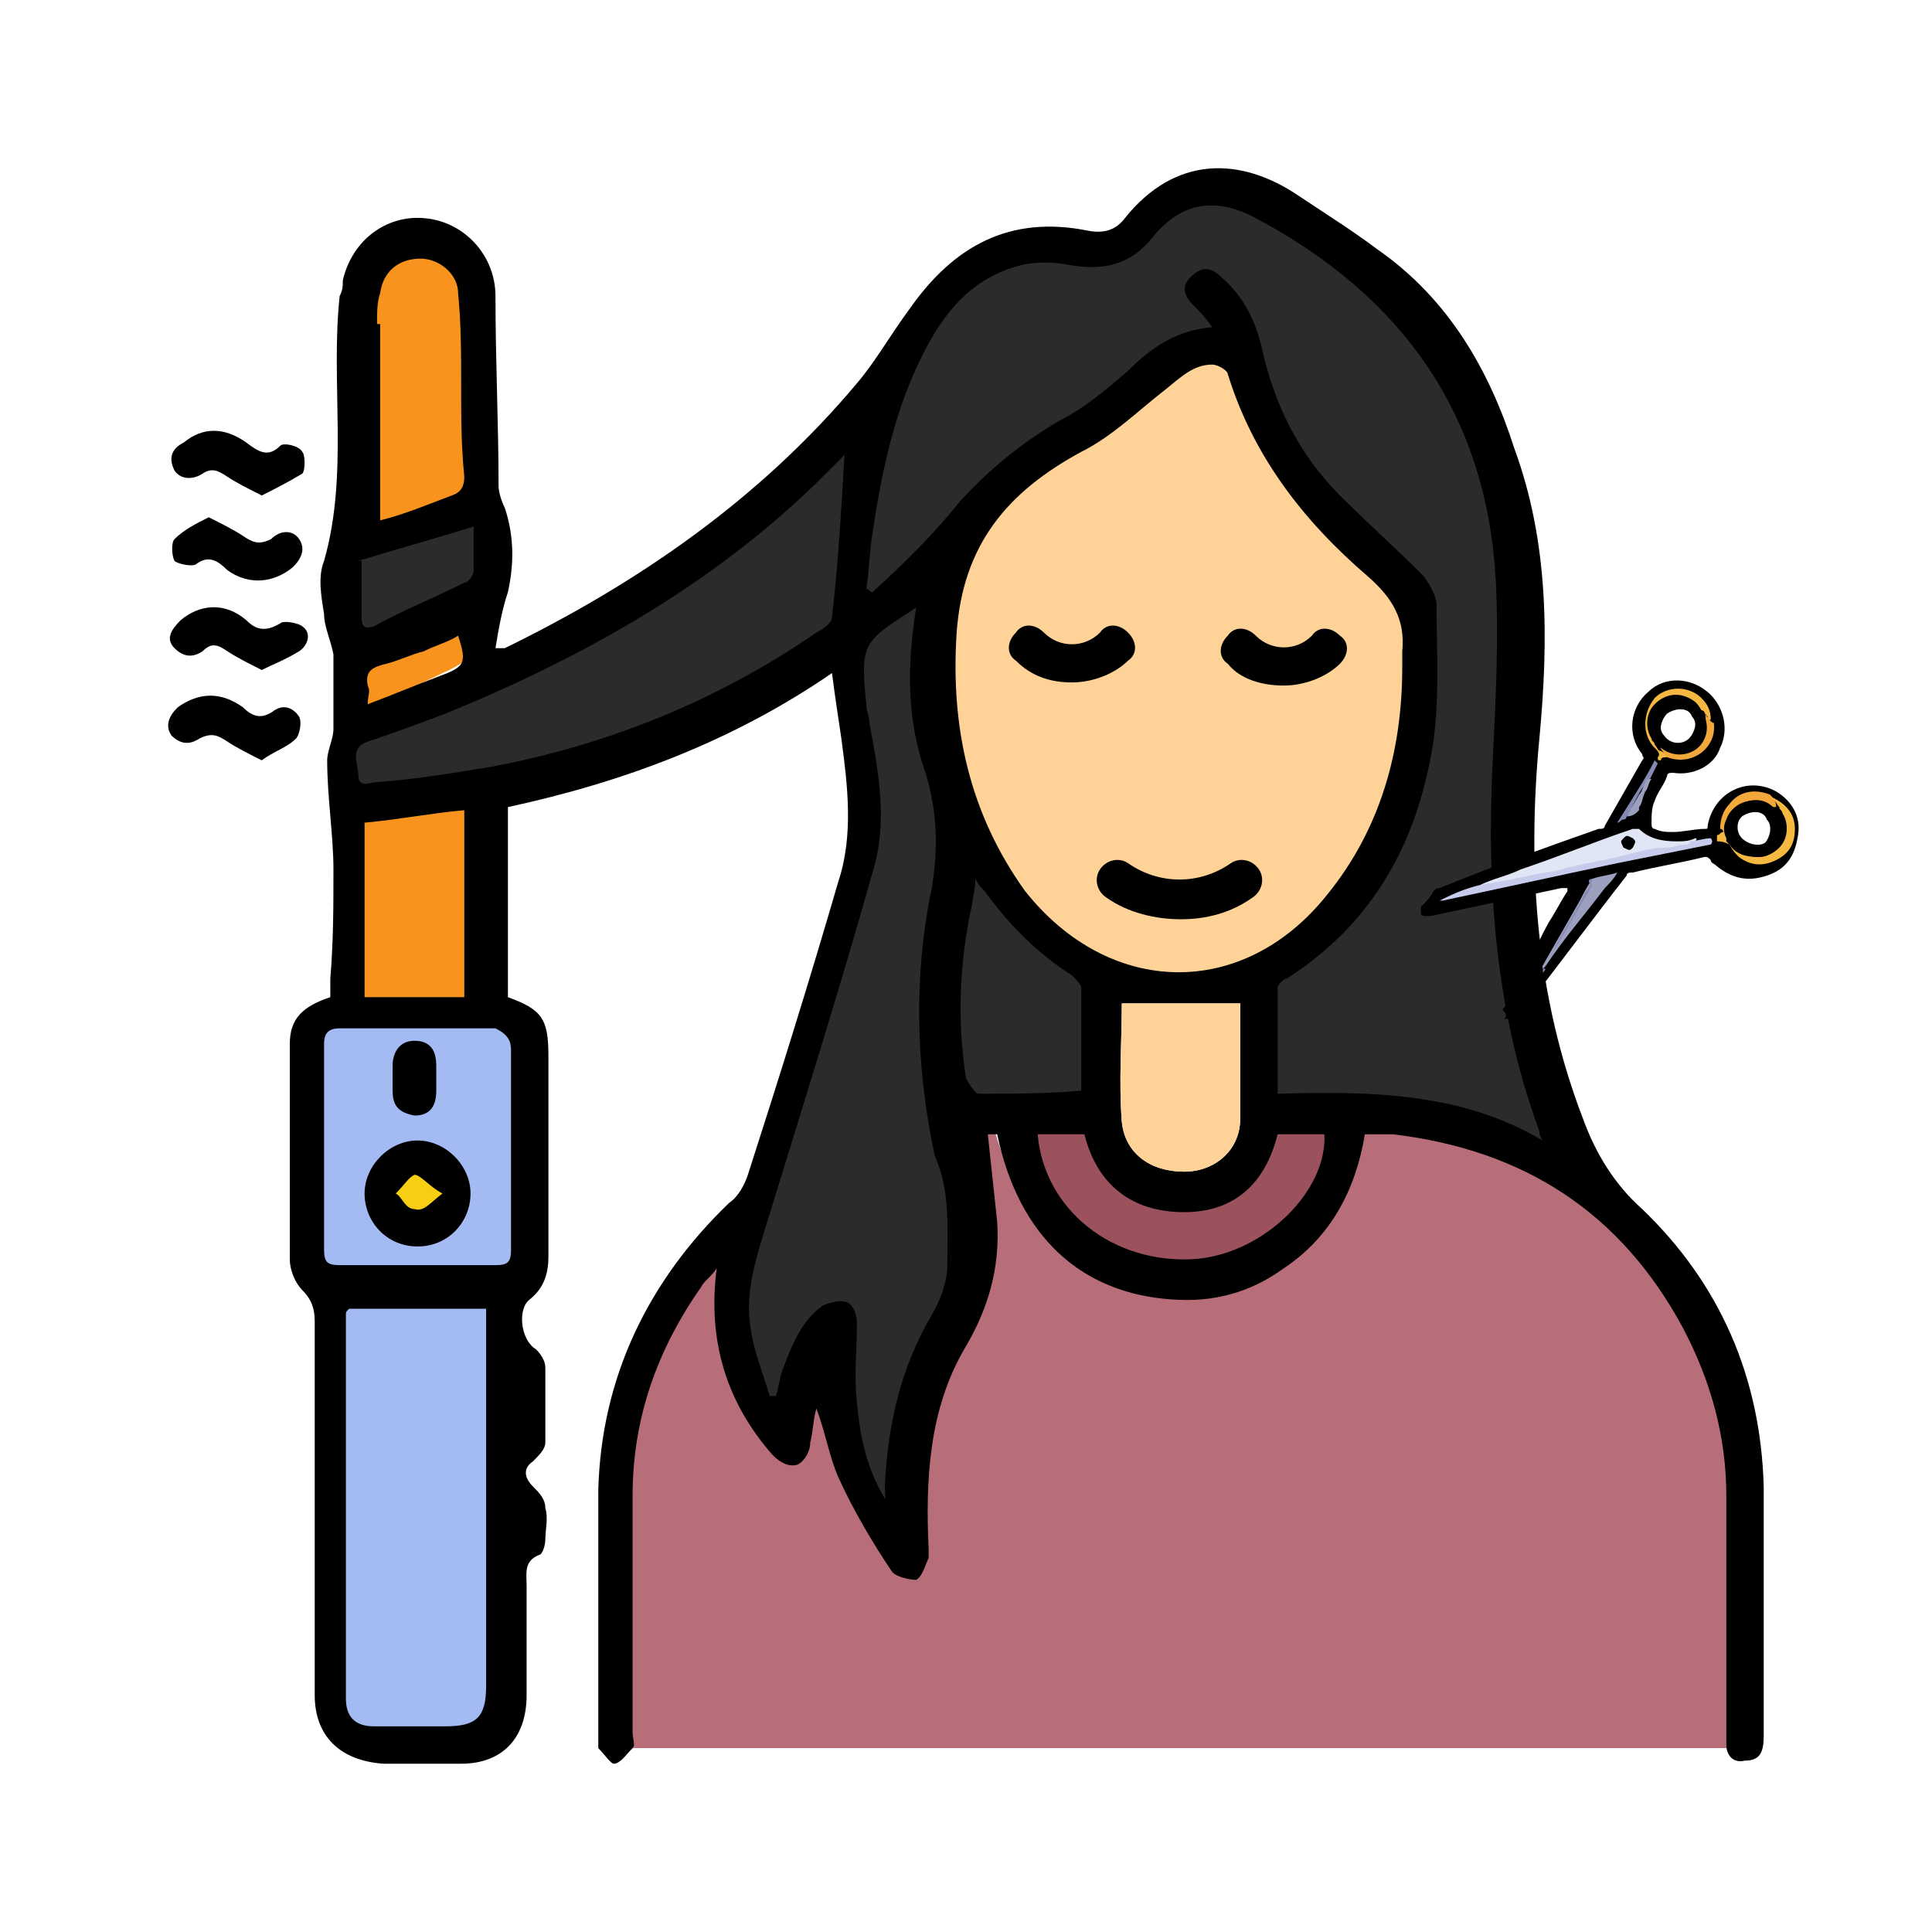 <svg width="68" height="68" viewBox="0 0 68 68" fill="none" xmlns="http://www.w3.org/2000/svg">
<path d="M18.426 40.581V44.529C18.426 44.968 18.316 45.187 17.768 45.187H11.626C11.187 45.187 10.968 45.077 10.968 44.529V36.413C10.968 36.084 11.077 35.755 11.626 35.755H17.768C18.316 35.755 18.426 35.974 18.426 36.523C18.316 37.839 18.426 39.264 18.426 40.581Z" fill="#A3BAF2"/>
<path d="M30.052 14.806C29.832 16.89 30.052 19.632 29.723 21.607C29.723 21.826 29.394 22.045 29.284 22.155C25.555 24.787 21.387 26.323 17.11 27.2C15.684 27.419 14.258 27.639 12.723 27.748C12.503 27.748 12.065 27.968 12.065 27.529C12.065 27.09 11.626 26.323 12.284 26.103C13.381 25.774 14.368 25.116 15.355 24.787C20.51 22.703 24.897 20.181 28.955 16.342C29.393 16.013 29.723 15.136 30.052 14.806Z" fill="#2B2B2B"/>
<path d="M16.671 35.426C15.355 35.426 13.929 35.426 12.723 35.426C12.723 33.561 12.723 31.806 12.723 30.052C12.723 29.613 12.723 29.064 12.723 28.735C14.039 28.626 15.355 28.406 16.671 28.297C16.671 30.49 16.671 32.903 16.671 35.426Z" fill="#F8941E"/>
<path d="M16.781 18.206C16.781 18.864 16.781 19.523 16.781 20.071C16.781 20.29 16.561 20.619 16.452 20.619C15.355 21.277 14.148 21.826 13.052 22.484C12.723 22.593 12.613 22.484 12.613 22.045C12.613 21.168 12.613 20.29 12.613 19.523C14.039 19.084 15.355 18.755 16.781 18.206Z" fill="#2B2B2B"/>
<path d="M43.323 11.845C41.897 11.955 41.239 12.393 40.471 13.161C39.703 13.819 38.716 14.697 37.729 15.136C36.303 15.903 35.097 16.671 34.11 17.877C33.232 18.974 31.806 20.29 30.6 21.387C30.49 21.387 30.052 20.51 29.942 20.51C30.052 19.852 30.052 19.084 30.161 18.426C30.49 16.123 30.929 13.929 32.026 11.845C32.794 10.31 33.89 8.994 35.755 8.555C36.303 8.445 36.852 8.445 37.51 8.555C38.716 8.774 39.813 8.445 40.581 7.458C41.568 6.142 42.884 5.923 44.419 6.8C49.794 9.652 52.974 14.039 53.303 20.181C53.413 22.484 53.303 24.677 53.194 26.981C52.974 31.587 53.303 36.194 55.058 40.581C55.058 40.69 55.058 40.69 55.168 40.91C52.097 39.264 48.477 39.264 44.858 39.374C44.858 37.948 44.419 37.839 44.748 35.864C44.858 35.316 44.968 34 45.187 34C48.368 31.916 49.136 30.052 49.794 26.432C50.013 24.787 50.232 23.69 50.232 21.936C50.232 21.606 49.903 20.948 49.684 20.729C48.806 19.742 48.039 18.974 47.052 17.987C45.407 16.452 44.31 14.258 43.871 12.284C43.652 11.297 43.761 10.968 42.994 10.2C42.664 9.871 42.994 9.432 42.555 9.871C42.226 10.2 41.677 9.761 42.116 10.2C42.336 10.2 42.884 11.516 43.323 11.845Z" fill="#2B2B2B"/>
<path d="M12.174 45.736C13.819 45.736 15.464 45.736 17.219 45.736C17.219 45.955 17.219 46.174 17.219 46.394C17.219 50.781 17.219 55.277 17.219 59.664C17.219 60.871 16.89 61.2 15.684 61.2C14.806 61.2 13.929 61.2 13.052 61.2C12.393 61.2 12.065 60.871 12.065 60.213C12.065 55.497 12.065 50.781 12.065 46.065C12.065 45.845 12.174 45.845 12.174 45.736Z" fill="#A3BAF2"/>
<path d="M12.613 25.006C12.613 24.677 12.613 24.348 12.613 24.239C12.503 23.471 12.832 23.361 13.381 23.142C13.929 23.032 14.477 22.813 14.916 22.484C15.464 22.155 16.013 22.045 16.342 21.716C16.781 23.032 16.561 23.252 15.574 23.69C14.697 24.129 13.71 24.568 12.613 25.006Z" fill="#F8941E"/>
<path d="M13.161 19.084C13.161 16.342 13.161 13.819 13.161 11.406C13.161 11.077 13.161 10.529 13.271 10.2C13.381 9.323 14.039 8.774 14.806 8.774C15.464 8.774 16.232 9.432 16.232 10.09C16.342 11.297 16.342 12.503 16.342 13.819C16.342 15.136 16.342 16.123 16.452 17.329C16.452 17.658 16.342 17.987 16.013 18.097C14.916 18.316 14.039 18.755 13.161 19.084Z" fill="#F8941E"/>
<path d="M32.574 20.29C32.245 22.484 32.245 24.458 32.903 26.432C33.342 27.968 33.342 29.284 33.123 30.71C32.465 34.11 32.574 37.4 33.232 40.69C33.561 42.007 33.452 43.432 33.452 44.748C33.452 45.297 33.232 46.065 32.903 46.613C31.697 48.587 31.258 50.671 31.148 52.864C31.148 52.974 31.148 53.084 31.148 53.413C30.49 52.206 29.942 51.219 29.832 49.903C29.723 49.026 29.832 48.258 29.723 47.381C29.723 47.052 30.052 46.174 29.832 46.065C29.613 45.955 29.174 46.065 28.955 46.174C28.187 46.723 28.187 47.929 27.858 48.916C27.748 49.136 27.31 49.245 27.2 49.574C27.09 49.574 27.09 49.574 26.981 49.574C26.761 48.806 26.432 47.929 26.323 47.161C26.103 45.845 26.432 44.748 26.761 43.542C28.187 39.045 29.284 34.548 30.71 30.052C30.71 27.31 30.6 26.652 30.271 24.787C30.271 24.568 30.161 24.129 30.161 23.91C29.942 21.607 30.49 21.607 32.574 20.29Z" fill="#2B2B2B"/>
<path d="M21.606 61.858C21.716 61.748 21.606 61.529 21.606 61.31C21.606 58.348 21.606 55.497 21.606 52.426C21.606 49.465 22.484 46.942 24.129 44.639C24.239 44.419 25.445 43.871 25.665 43.432C25.335 46.065 25.555 48.368 27.31 50.342C27.529 50.561 27.31 51.329 27.639 51.219C27.858 51.11 28.077 50.781 28.077 50.452C28.187 50.013 28.516 49.245 28.626 48.916C28.955 49.903 29.064 50.452 29.503 51.219C30.052 52.535 30.819 53.632 31.477 54.619C31.587 54.839 31.806 55.497 32.026 55.497C32.245 55.387 32.355 54.948 32.465 54.729C32.465 54.619 32.465 54.51 32.465 54.4C32.355 51.877 32.465 49.136 33.781 46.832C34.548 45.406 34.987 43.871 34.877 42.116C34.768 41.019 34.658 39.923 34.548 38.826H34.768C35.535 42.664 37.839 44.748 41.129 44.968C42.664 45.077 43.981 44.748 45.187 43.761C46.942 42.555 47.819 40.8 48.148 38.716C48.477 38.716 48.806 38.716 49.136 38.716C53.961 39.264 57.471 41.677 59.774 45.955C60.761 47.929 61.419 50.013 61.419 52.206C61.419 55.168 61.419 57.91 61.419 60.871C61.419 60.981 61.419 61.2 61.419 61.31C61.419 61.419 61.419 61.529 61.419 61.529H21.606V61.858Z" fill="#B76E78"/>
<path d="M38.387 38.826C36.961 38.826 35.645 38.826 34.329 38.826C34.219 38.826 34 38.387 33.89 38.277C33.561 35.755 33.671 33.232 34.11 30.819C34.11 30.6 34.219 30.271 34.219 29.723C34.329 29.942 34.439 30.161 34.548 30.271C35.535 31.697 36.523 32.903 37.839 33.89C37.948 34 38.168 34.329 38.168 34.439C38.387 35.755 38.387 37.29 38.387 38.826Z" fill="#2B2B2B"/>
<path d="M44.419 39.594C45.077 39.594 46.613 39.594 47.161 39.594C47.271 41.897 44.858 44.31 42.116 44.639C38.826 44.858 36.194 42.664 35.864 39.594C36.523 39.594 37.729 39.594 38.277 39.594C38.716 41.568 39.484 42.445 41.568 42.445C43.652 42.226 43.871 41.458 44.419 39.594Z" fill="#9C525C"/>
<path d="M50.013 22.813C50.013 23.032 50.013 23.142 50.013 23.361C50.013 26.542 49.136 29.503 47.161 32.026C43.981 36.084 38.826 35.974 35.645 31.916C33.342 29.064 32.794 25.774 32.903 22.155C33.123 18.864 34.768 16.781 37.619 15.245C38.826 14.697 39.703 13.71 40.8 12.832C41.348 12.393 41.897 11.845 42.555 11.845C42.774 11.845 43.103 12.065 43.103 12.174C44.09 15.245 45.955 17.768 48.477 19.852C49.684 20.729 50.123 21.606 50.013 22.813Z" fill="#FFD298"/>
<path d="M62.077 52.316C61.968 48.477 60.542 45.187 57.8 42.555C56.813 41.677 56.155 40.581 55.716 39.374C54.071 35.097 53.742 30.6 54.181 25.994C54.51 22.484 54.51 19.084 53.303 15.793C52.426 13.052 51 10.529 48.477 8.774C47.6 8.116 46.723 7.568 45.736 6.91C43.652 5.484 41.348 5.484 39.593 7.677C39.264 8.116 38.826 8.226 38.277 8.116C35.535 7.568 33.561 8.665 32.026 10.858C31.368 11.736 30.819 12.723 30.161 13.49C26.761 17.548 22.484 20.51 17.768 22.813C17.768 22.813 17.658 22.813 17.439 22.813C17.548 22.155 17.658 21.497 17.877 20.839C18.097 19.852 18.097 18.864 17.768 17.877C17.658 17.658 17.548 17.329 17.548 17.11C17.548 14.916 17.439 12.723 17.439 10.419C17.439 8.994 16.342 7.787 14.916 7.677C13.6 7.568 12.393 8.445 12.065 9.871C12.065 10.09 12.065 10.2 11.955 10.419C11.626 13.49 12.284 16.671 11.406 19.742C11.187 20.29 11.297 20.948 11.406 21.607C11.406 22.045 11.626 22.484 11.736 23.032C11.736 23.91 11.736 24.787 11.736 25.665C11.736 25.994 11.516 26.432 11.516 26.761C11.516 28.077 11.736 29.393 11.736 30.6C11.736 31.916 11.736 33.123 11.626 34.439C11.626 34.658 11.626 34.877 11.626 35.097C10.639 35.426 10.2 35.864 10.2 36.742C10.2 39.264 10.2 41.787 10.2 44.31C10.2 44.748 10.419 45.187 10.639 45.407C10.968 45.736 11.077 46.065 11.077 46.503C11.077 50.89 11.077 55.277 11.077 59.664C11.077 61.09 11.955 61.968 13.49 62.077C14.368 62.077 15.355 62.077 16.232 62.077C17.658 62.077 18.535 61.2 18.535 59.664C18.535 58.458 18.535 57.142 18.535 55.826C18.535 55.387 18.426 54.948 18.974 54.729C19.084 54.729 19.194 54.4 19.194 54.181C19.194 53.852 19.303 53.413 19.194 53.084C19.194 52.755 18.974 52.535 18.755 52.316C18.426 51.987 18.426 51.658 18.755 51.439C18.974 51.219 19.194 51 19.194 50.781C19.194 49.903 19.194 49.026 19.194 48.148C19.194 47.929 19.084 47.71 18.864 47.49C18.316 47.161 18.206 46.065 18.645 45.736C19.194 45.297 19.303 44.748 19.303 44.2V37.181C19.303 35.864 19.084 35.535 17.877 35.097V28.407C21.936 27.529 25.774 26.103 29.284 23.69C29.393 24.568 29.503 25.226 29.613 25.994C29.832 27.639 30.052 29.393 29.503 31.039C28.516 34.439 27.419 37.948 26.323 41.348C26.213 41.677 25.994 42.116 25.665 42.336C22.813 45.077 21.168 48.477 21.058 52.426C21.058 55.387 21.058 58.348 21.058 61.2C21.058 61.31 21.058 61.419 21.058 61.529C21.277 61.748 21.497 62.077 21.606 62.077C21.826 62.077 22.045 61.748 22.265 61.529C22.374 61.419 22.265 61.2 22.265 60.981C22.265 58.239 22.265 55.497 22.265 52.645C22.265 49.903 23.142 47.49 24.677 45.297C24.787 45.077 25.006 44.968 25.226 44.639C24.897 47.161 25.555 49.355 27.2 51.219C27.419 51.439 27.748 51.658 28.077 51.548C28.297 51.439 28.516 51.11 28.516 50.781C28.626 50.342 28.626 49.903 28.735 49.574C29.064 50.452 29.174 51.219 29.503 51.987C30.052 53.194 30.71 54.29 31.368 55.277C31.477 55.497 32.026 55.606 32.245 55.606C32.465 55.497 32.574 55.058 32.684 54.839C32.684 54.729 32.684 54.619 32.684 54.51C32.574 52.097 32.684 49.574 34 47.381C34.768 46.065 35.206 44.639 35.097 42.994C34.987 42.007 34.877 40.91 34.768 39.923H35.097C35.864 43.542 38.058 45.516 41.239 45.736C42.664 45.845 43.981 45.516 45.187 44.639C46.832 43.542 47.71 41.897 48.039 39.923C48.368 39.923 48.697 39.923 49.026 39.923C53.632 40.471 57.032 42.664 59.226 46.723C60.213 48.587 60.761 50.561 60.761 52.645C60.761 55.387 60.761 58.019 60.761 60.761C60.761 60.871 60.761 61.09 60.761 61.2C60.761 61.31 60.761 61.419 60.761 61.419C60.761 61.748 60.981 62.077 61.419 61.968C61.968 61.968 62.077 61.639 62.077 61.09C62.077 58.239 62.077 55.277 62.077 52.316ZM13.271 11.406C13.271 10.968 13.271 10.639 13.381 10.31C13.49 9.542 14.039 9.103 14.806 9.103C15.464 9.103 16.123 9.652 16.123 10.31C16.232 11.406 16.232 12.503 16.232 13.6C16.232 14.697 16.232 15.684 16.342 16.781C16.342 17.11 16.232 17.329 15.903 17.439C15.026 17.768 14.258 18.097 13.381 18.316V11.406H13.271ZM12.613 19.742C14.039 19.303 15.245 18.974 16.671 18.535C16.671 19.084 16.671 19.632 16.671 20.071C16.671 20.29 16.452 20.51 16.342 20.51C15.245 21.058 14.148 21.497 13.161 22.045C12.832 22.155 12.723 22.045 12.723 21.716V19.742H12.613ZM12.942 24.129C12.832 23.581 13.161 23.471 13.6 23.361C14.039 23.252 14.477 23.032 14.916 22.923C15.355 22.703 15.793 22.593 16.123 22.374C16.452 23.361 16.342 23.471 15.464 23.8C14.587 24.129 13.819 24.458 12.942 24.787C12.942 24.458 13.052 24.348 12.942 24.129ZM17.11 59.336C17.11 60.432 16.781 60.761 15.684 60.761C14.806 60.761 14.039 60.761 13.161 60.761C12.503 60.761 12.174 60.432 12.174 59.774C12.174 55.277 12.174 50.781 12.174 46.284C12.174 46.174 12.174 46.174 12.284 46.065H17.11C17.11 46.284 17.11 46.503 17.11 46.723V59.336ZM17.987 36.961C17.987 38.168 17.987 39.374 17.987 40.471C17.987 41.677 17.987 42.774 17.987 43.981C17.987 44.419 17.877 44.529 17.439 44.529C15.574 44.529 13.819 44.529 11.955 44.529C11.516 44.529 11.406 44.419 11.406 43.981C11.406 41.568 11.406 39.155 11.406 36.742C11.406 36.413 11.516 36.194 11.955 36.194C13.819 36.194 15.574 36.194 17.439 36.194C17.877 36.413 17.987 36.632 17.987 36.961ZM12.832 35.097V28.955C14.039 28.845 15.136 28.626 16.342 28.516V35.097H12.832ZM29.284 21.716C29.284 21.936 28.955 22.155 28.735 22.265C25.226 24.677 21.387 26.213 17.329 26.981C16.013 27.2 14.697 27.419 13.271 27.529C13.052 27.529 12.613 27.748 12.613 27.31C12.613 26.871 12.284 26.323 12.942 26.103C13.929 25.774 14.806 25.445 15.684 25.116C20.51 23.142 25.006 20.619 28.735 17C29.064 16.671 29.393 16.342 29.723 16.013C29.613 17.877 29.503 19.852 29.284 21.716ZM33.342 44.529C33.342 45.077 33.123 45.736 32.794 46.284C31.697 48.148 31.258 50.123 31.148 52.206C31.148 52.316 31.148 52.426 31.148 52.755C30.49 51.658 30.271 50.561 30.161 49.355C30.052 48.477 30.161 47.49 30.161 46.613C30.161 46.284 30.052 45.955 29.832 45.845C29.613 45.736 29.174 45.845 28.955 45.955C28.187 46.503 27.858 47.381 27.529 48.258C27.419 48.587 27.419 48.806 27.31 49.136C27.31 49.136 27.2 49.136 27.09 49.136C26.871 48.368 26.542 47.6 26.432 46.832C26.213 45.626 26.542 44.529 26.871 43.432C28.187 39.155 29.503 34.987 30.71 30.71C31.258 28.955 30.929 27.2 30.6 25.445C30.6 25.226 30.49 25.006 30.49 24.787C30.271 22.593 30.381 22.593 32.245 21.387C31.916 23.471 31.916 25.335 32.574 27.2C33.013 28.626 33.013 29.942 32.794 31.258C32.136 34.439 32.245 37.619 32.903 40.69C33.452 41.897 33.342 43.213 33.342 44.529ZM33.671 22.265C33.89 19.194 35.426 17.329 38.058 15.903C39.155 15.355 40.032 14.477 41.019 13.71C41.568 13.271 42.007 12.832 42.664 12.832C42.884 12.832 43.213 13.052 43.213 13.161C44.09 16.013 45.845 18.316 48.148 20.29C49.026 21.058 49.465 21.826 49.355 22.923C49.355 23.142 49.355 23.252 49.355 23.471C49.355 26.432 48.587 29.174 46.723 31.477C43.761 35.206 39.045 35.097 36.084 31.368C34.11 28.626 33.452 25.555 33.671 22.265ZM43.652 39.374C43.652 40.471 42.774 41.239 41.677 41.239C40.471 41.239 39.593 40.581 39.484 39.484C39.374 38.058 39.484 36.632 39.484 35.316H43.652V36.961C43.652 37.729 43.652 38.606 43.652 39.374ZM34.439 38.497C34.329 38.497 34.11 38.168 34 37.948C33.671 35.864 33.781 33.781 34.219 31.806C34.219 31.587 34.329 31.368 34.329 30.929C34.439 31.148 34.548 31.258 34.658 31.368C35.535 32.574 36.523 33.561 37.729 34.329C37.839 34.439 38.058 34.658 38.058 34.768C38.058 35.974 38.058 37.181 38.058 38.387C36.852 38.497 35.645 38.497 34.439 38.497ZM42.116 44.31C39.155 44.529 36.742 42.555 36.523 39.923H38.168C38.606 41.677 39.813 42.664 41.677 42.664C43.432 42.664 44.529 41.677 44.968 39.923H46.613C46.723 41.897 44.529 44.09 42.116 44.31ZM44.968 38.497C44.968 37.181 44.968 35.974 44.968 34.768C44.968 34.658 45.187 34.439 45.297 34.439C48.368 32.465 49.903 29.613 50.452 26.103C50.671 24.458 50.561 22.813 50.561 21.277C50.561 20.948 50.232 20.4 50.013 20.181C49.136 19.303 48.148 18.426 47.161 17.439C45.736 16.013 44.858 14.258 44.419 12.284C44.2 11.297 43.761 10.419 42.993 9.761C42.664 9.432 42.336 9.323 41.897 9.761C41.568 10.09 41.677 10.419 42.006 10.748C42.226 10.968 42.445 11.187 42.664 11.516C41.348 11.626 40.471 12.284 39.703 13.052C38.935 13.71 38.168 14.368 37.29 14.806C35.974 15.574 34.768 16.561 33.781 17.658C32.903 18.755 31.806 19.852 30.71 20.839C30.6 20.839 30.6 20.729 30.49 20.729C30.6 20.071 30.6 19.413 30.71 18.755C31.039 16.561 31.477 14.477 32.465 12.503C33.232 10.968 34.219 9.761 35.974 9.323C36.523 9.213 37.071 9.213 37.619 9.323C38.826 9.542 39.813 9.323 40.581 8.335C41.568 7.129 42.774 6.91 44.2 7.677C49.355 10.419 52.316 14.587 52.645 20.4C52.755 22.484 52.645 24.677 52.535 26.871C52.316 31.258 52.645 35.645 54.181 39.813C54.181 39.923 54.181 39.923 54.29 40.142C51.548 38.497 48.368 38.387 44.968 38.497Z" fill="black"/>
<path d="M7.348 18.206C7.787 18.426 8.226 18.645 8.555 18.864C8.884 19.084 9.103 19.194 9.542 18.974C9.871 18.645 10.31 18.645 10.529 18.974C10.748 19.303 10.639 19.632 10.31 19.961C9.652 20.51 8.774 20.619 8.006 20.071C7.677 19.742 7.348 19.523 6.91 19.852C6.8 19.961 6.252 19.852 6.142 19.742C6.032 19.523 6.032 19.084 6.142 18.974C6.471 18.645 6.91 18.426 7.348 18.206Z" fill="black"/>
<path d="M9.213 17.439C8.774 17.219 8.335 17 8.006 16.781C7.677 16.561 7.458 16.452 7.129 16.671C6.8 16.89 6.361 16.89 6.142 16.561C5.923 16.123 6.032 15.793 6.471 15.574C7.129 15.026 7.897 15.026 8.665 15.574C9.103 15.903 9.432 16.123 9.871 15.684C9.981 15.574 10.529 15.684 10.639 15.903C10.748 16.013 10.748 16.561 10.639 16.671C10.09 17 9.652 17.219 9.213 17.439Z" fill="black"/>
<path d="M9.213 26.761C8.774 26.542 8.335 26.323 8.006 26.103C7.677 25.884 7.458 25.774 7.019 25.994C6.69 26.213 6.361 26.213 6.032 25.884C5.813 25.555 5.923 25.226 6.252 24.897C7.019 24.348 7.787 24.348 8.555 24.897C8.884 25.226 9.213 25.335 9.652 25.006C9.981 24.787 10.31 24.897 10.529 25.226C10.639 25.445 10.529 25.884 10.419 25.994C10.09 26.323 9.652 26.432 9.213 26.761Z" fill="black"/>
<path d="M9.213 23.581C8.774 23.361 8.335 23.142 8.006 22.923C7.677 22.703 7.458 22.593 7.129 22.923C6.8 23.142 6.471 23.142 6.142 22.813C5.813 22.484 6.032 22.155 6.361 21.826C7.019 21.277 7.897 21.168 8.665 21.826C8.994 22.155 9.323 22.265 9.871 21.936C9.981 21.826 10.529 21.936 10.639 22.045C10.968 22.265 10.858 22.703 10.529 22.923C9.981 23.252 9.652 23.361 9.213 23.581Z" fill="black"/>
<path d="M39.484 35.316C40.91 35.316 42.226 35.316 43.652 35.316C43.652 35.755 43.652 36.413 43.652 36.961C43.652 37.729 43.652 38.606 43.652 39.374C43.652 40.471 42.774 41.239 41.677 41.239C40.471 41.239 39.593 40.581 39.484 39.484C39.374 38.058 39.484 36.632 39.484 35.316Z" fill="#FFD298"/>
<path d="M12.832 42.007C12.832 41.019 13.71 40.142 14.697 40.142C15.684 40.142 16.561 41.019 16.561 42.007C16.561 42.994 15.794 43.871 14.697 43.871C13.6 43.871 12.832 42.994 12.832 42.007ZM15.355 42.007C15.026 41.787 14.806 41.458 14.587 41.458C14.368 41.458 14.258 41.787 14.039 42.007C14.258 42.226 14.368 42.445 14.587 42.445C14.806 42.445 15.026 42.226 15.355 42.007Z" fill="black"/>
<path d="M15.574 42.007C15.136 42.336 14.916 42.664 14.587 42.555C14.258 42.555 14.148 42.116 13.929 42.007C14.258 41.677 14.368 41.458 14.587 41.348C14.806 41.348 15.136 41.787 15.574 42.007Z" fill="#F8CE15"/>
<path d="M13.819 38.387V37.51C13.819 37.071 14.039 36.632 14.587 36.632C15.136 36.632 15.355 36.961 15.355 37.51V38.387C15.355 38.935 15.136 39.264 14.587 39.264C14.039 39.155 13.819 38.935 13.819 38.387Z" fill="black"/>
<path d="M58.019 24.348C57.361 24.897 57.252 25.884 57.8 26.542C57.8 26.652 57.91 26.652 57.8 26.761C57.361 27.529 56.923 28.297 56.484 29.064C56.484 29.174 56.374 29.174 56.264 29.174C54.4 29.832 52.535 30.49 50.671 31.258C50.561 31.258 50.561 31.258 50.452 31.368C50.342 31.587 50.232 31.697 50.013 31.916C50.013 32.026 50.013 32.026 50.013 32.136C50.013 32.245 50.123 32.245 50.232 32.245H50.342C51.877 31.916 53.413 31.587 54.948 31.258C55.058 31.258 55.058 31.258 55.168 31.258V31.368C54.948 31.697 54.729 32.136 54.51 32.465C53.961 33.452 53.632 34.439 52.974 35.426C52.864 35.535 52.864 35.535 52.974 35.645C53.084 35.755 52.864 35.974 52.974 35.864C53.084 35.864 53.303 35.755 53.413 35.755C53.523 35.755 53.632 35.645 53.632 35.535C54.839 34 56.045 32.355 57.252 30.819C57.252 30.71 57.361 30.71 57.471 30.71C58.348 30.49 59.116 30.381 59.993 30.161C60.103 30.161 60.103 30.161 60.213 30.271C60.213 30.381 60.323 30.381 60.432 30.49C60.981 30.929 61.529 31.039 62.187 30.819C62.845 30.6 63.174 30.161 63.284 29.394C63.394 28.735 63.065 28.187 62.516 27.858C61.529 27.31 60.323 27.858 60.103 29.064C60.103 29.174 60.103 29.174 59.993 29.174C59.664 29.174 59.226 29.284 58.897 29.284C58.677 29.284 58.458 29.284 58.239 29.174C58.129 29.174 58.129 29.064 58.129 28.955C58.129 28.735 58.129 28.407 58.239 28.187C58.348 27.858 58.568 27.639 58.677 27.31C58.677 27.2 58.787 27.2 58.897 27.2C59.555 27.31 60.323 26.981 60.542 26.323C60.871 25.665 60.652 24.897 60.213 24.458C59.555 23.8 58.568 23.8 58.019 24.348ZM61.419 28.626C61.639 28.407 62.077 28.516 62.297 28.735C62.516 28.955 62.407 29.394 62.187 29.613C61.968 29.832 61.529 29.723 61.31 29.503C61.09 29.284 61.09 28.845 61.419 28.626ZM58.568 25.884C58.348 25.665 58.458 25.226 58.677 25.006C59.007 24.787 59.336 24.897 59.555 25.116C59.774 25.335 59.664 25.774 59.445 25.994C59.226 26.213 58.787 26.213 58.568 25.884Z" fill="black"/>
<path d="M52.097 31.148C52.535 30.929 53.084 30.819 53.523 30.6C54.839 30.161 56.155 29.613 57.471 29.174C57.581 29.174 57.581 29.174 57.69 29.174C58.019 29.503 58.458 29.613 59.006 29.613C59.226 29.613 59.445 29.613 59.664 29.503C59.774 29.503 59.664 29.613 59.664 29.613C59.664 29.613 59.555 29.723 59.445 29.723C58.897 29.832 58.348 29.942 57.91 30.052C57.361 30.161 56.813 30.271 56.374 30.381C55.826 30.49 55.168 30.6 54.619 30.71C53.852 30.819 53.194 31.039 52.426 31.148C52.206 31.148 52.097 31.258 52.097 31.148Z" fill="#E1E6F5"/>
<path d="M52.097 31.148C52.755 31.039 53.303 30.929 53.852 30.819C54.181 30.71 54.619 30.71 54.948 30.6C55.716 30.381 56.593 30.271 57.361 30.052C57.8 29.942 58.239 29.832 58.677 29.832C58.897 29.832 59.116 29.723 59.336 29.723C59.445 29.723 59.555 29.723 59.445 29.613C59.664 29.613 59.993 29.503 60.213 29.503C60.213 29.503 60.323 29.613 60.213 29.723C59.116 29.942 58.019 30.161 56.923 30.381C54.839 30.819 52.864 31.258 50.781 31.697H50.671C51.329 31.368 51.658 31.258 52.097 31.148Z" fill="#C7CCEC"/>
<path d="M56.045 30.929C56.374 30.819 56.593 30.819 56.923 30.71C56.813 30.929 56.593 31.148 56.484 31.258C55.826 32.136 55.058 33.013 54.4 34C54.4 34 54.4 34 54.29 34.11V34C54.729 33.232 55.168 32.465 55.606 31.697C55.716 31.477 55.826 31.258 56.045 30.929Z" fill="#9CA0BE"/>
<path d="M58.677 26.652C58.568 26.652 58.458 26.652 58.458 26.761C58.348 26.761 58.348 26.761 58.348 26.652C58.458 26.542 58.348 26.432 58.239 26.323C57.8 25.884 57.8 25.116 58.239 24.568C58.677 24.129 59.445 24.129 59.884 24.568C60.103 24.787 60.213 25.006 60.213 25.335C60.103 25.335 60.103 25.335 60.103 25.226C59.993 25.116 59.993 25.006 59.884 25.006C59.774 24.787 59.664 24.677 59.445 24.568C59.007 24.348 58.568 24.458 58.239 24.787C57.91 25.116 57.91 25.665 58.129 25.994C58.129 26.103 58.239 26.103 58.239 26.213C58.348 26.323 58.348 26.432 58.458 26.432C58.677 26.542 58.677 26.652 58.677 26.652Z" fill="#F5B840"/>
<path d="M60.432 29.613C60.432 29.503 60.432 29.503 60.432 29.394C60.542 29.394 60.542 29.284 60.652 29.284C60.761 29.284 60.761 29.284 60.761 29.394C60.871 29.503 60.871 29.613 60.981 29.613C61.09 29.832 61.2 29.942 61.419 30.052C61.858 30.271 62.297 30.161 62.626 29.832C62.955 29.503 62.955 28.955 62.736 28.626C62.736 28.516 62.626 28.516 62.626 28.407C62.516 28.297 62.516 28.187 62.407 28.187C62.407 28.187 62.297 28.077 62.407 28.077C62.845 28.297 63.174 28.626 63.174 29.174C63.174 29.723 62.955 30.052 62.516 30.271C62.077 30.49 61.639 30.49 61.2 30.161C61.09 30.052 60.981 29.942 60.871 29.723C60.652 29.613 60.542 29.613 60.432 29.613Z" fill="#F5B840"/>
<path d="M56.045 30.929C56.045 31.039 55.935 31.258 55.826 31.368C55.497 32.026 55.058 32.684 54.729 33.342C54.619 33.561 54.51 33.781 54.4 34C54.4 34 54.29 34.11 54.4 34.11C54.181 34.439 53.852 34.768 53.632 35.206C53.632 35.206 53.632 35.097 53.742 35.097C54.51 33.781 55.277 32.465 56.045 31.148C55.826 31.039 55.935 30.929 56.045 30.929Z" fill="#848AB4"/>
<path d="M60.871 29.613C60.761 29.503 60.761 29.393 60.652 29.284C60.652 29.284 60.652 29.174 60.542 29.174C60.542 28.845 60.652 28.516 60.871 28.297C61.2 27.858 61.748 27.748 62.297 27.968C62.407 28.077 62.516 28.187 62.516 28.406H62.407C62.077 28.077 61.529 28.077 61.2 28.406C60.871 28.626 60.761 29.174 60.871 29.613Z" fill="#F3A83C"/>
<path d="M59.994 25.116C60.103 25.226 60.213 25.445 60.323 25.445C60.432 26.323 59.555 26.981 58.677 26.652C58.568 26.542 58.458 26.323 58.348 26.213H58.458C58.787 26.542 59.336 26.542 59.664 26.213C59.994 25.994 60.103 25.445 59.994 25.006C59.994 25.116 59.994 25.116 59.994 25.116Z" fill="#F3A83C"/>
<path d="M58.239 26.761L58.348 26.871C58.239 27.09 58.129 27.31 58.019 27.529C57.91 27.529 57.91 27.639 57.8 27.748C57.581 28.077 57.471 28.407 57.252 28.735C57.252 28.735 57.252 28.845 57.142 28.845C57.032 28.845 57.032 28.955 56.923 28.955C57.471 28.077 57.91 27.419 58.239 26.761Z" fill="#848AB4"/>
<path d="M57.252 28.735C57.361 28.516 57.581 28.187 57.69 27.968C57.8 27.858 57.8 27.748 57.91 27.529C57.91 27.419 58.019 27.419 58.129 27.419C58.019 27.529 58.019 27.748 57.91 27.858C57.8 28.077 57.8 28.297 57.69 28.407V28.516C57.581 28.626 57.471 28.735 57.252 28.735Z" fill="#9CA0BE"/>
<path d="M57.142 29.503C57.252 29.394 57.252 29.394 57.471 29.503C57.581 29.613 57.581 29.613 57.471 29.832C57.361 29.942 57.361 29.942 57.142 29.832C57.032 29.613 57.032 29.613 57.142 29.503Z" fill="black"/>
<path d="M58.129 25.335C58.019 25.665 58.129 25.994 58.348 26.323C58.348 26.323 58.348 26.323 58.458 26.323C59.007 26.761 59.774 26.542 59.994 25.994C60.103 25.774 60.103 25.445 59.994 25.226V25.116C59.994 25.116 59.993 25.006 59.884 25.006C59.664 24.677 59.336 24.568 58.897 24.568C58.458 24.677 58.239 24.897 58.129 25.335ZM59.555 25.226C59.774 25.445 59.664 25.884 59.445 26.103C59.116 26.323 58.787 26.213 58.568 25.994C58.348 25.774 58.458 25.335 58.677 25.116C59.007 24.897 59.445 24.897 59.555 25.226Z" fill="black"/>
<path d="M60.761 28.845C60.652 29.064 60.652 29.284 60.761 29.503V29.613L60.871 29.723C61.09 30.052 61.419 30.161 61.858 30.161C62.297 30.161 62.516 29.942 62.626 29.503C62.845 29.064 62.736 28.735 62.407 28.407C62.407 28.407 62.406 28.407 62.297 28.407C61.858 27.968 60.981 28.187 60.761 28.845ZM62.187 28.845C62.406 29.064 62.297 29.503 62.077 29.723C61.858 29.942 61.419 29.832 61.2 29.613C60.981 29.284 61.09 28.955 61.31 28.735C61.639 28.516 62.077 28.516 62.187 28.845Z" fill="black"/>
<path d="M54.181 32.903C54.181 32.903 54.181 33.781 54.51 35.316L53.084 35.864C53.084 35.864 52.864 34.768 52.755 33.671L54.181 32.903Z" fill="black"/>
<path d="M39.703 22.265C39.374 21.936 38.935 21.936 38.716 22.265C38.168 22.813 37.29 22.813 36.742 22.265C36.413 21.936 35.974 21.936 35.755 22.265C35.426 22.594 35.426 23.032 35.755 23.252C36.303 23.8 36.961 24.019 37.729 24.019C38.497 24.019 39.264 23.69 39.703 23.252C40.032 23.032 40.032 22.594 39.703 22.265Z" fill="black"/>
<path d="M45.187 24.129C45.955 24.129 46.723 23.8 47.161 23.361C47.49 23.032 47.49 22.593 47.161 22.374C46.832 22.045 46.394 22.045 46.174 22.374C45.626 22.923 44.748 22.923 44.2 22.374C43.871 22.045 43.432 22.045 43.213 22.374C42.884 22.703 42.884 23.142 43.213 23.361C43.652 23.91 44.419 24.129 45.187 24.129Z" fill="black"/>
<path d="M44.09 31.587C44.419 31.368 44.529 30.929 44.31 30.6C44.09 30.271 43.652 30.161 43.323 30.381C42.226 31.148 40.8 31.148 39.703 30.381C39.374 30.161 38.935 30.271 38.716 30.6C38.497 30.929 38.606 31.368 38.935 31.587C39.703 32.136 40.69 32.355 41.568 32.355C42.445 32.355 43.323 32.136 44.09 31.587Z" fill="black"/>
</svg>
